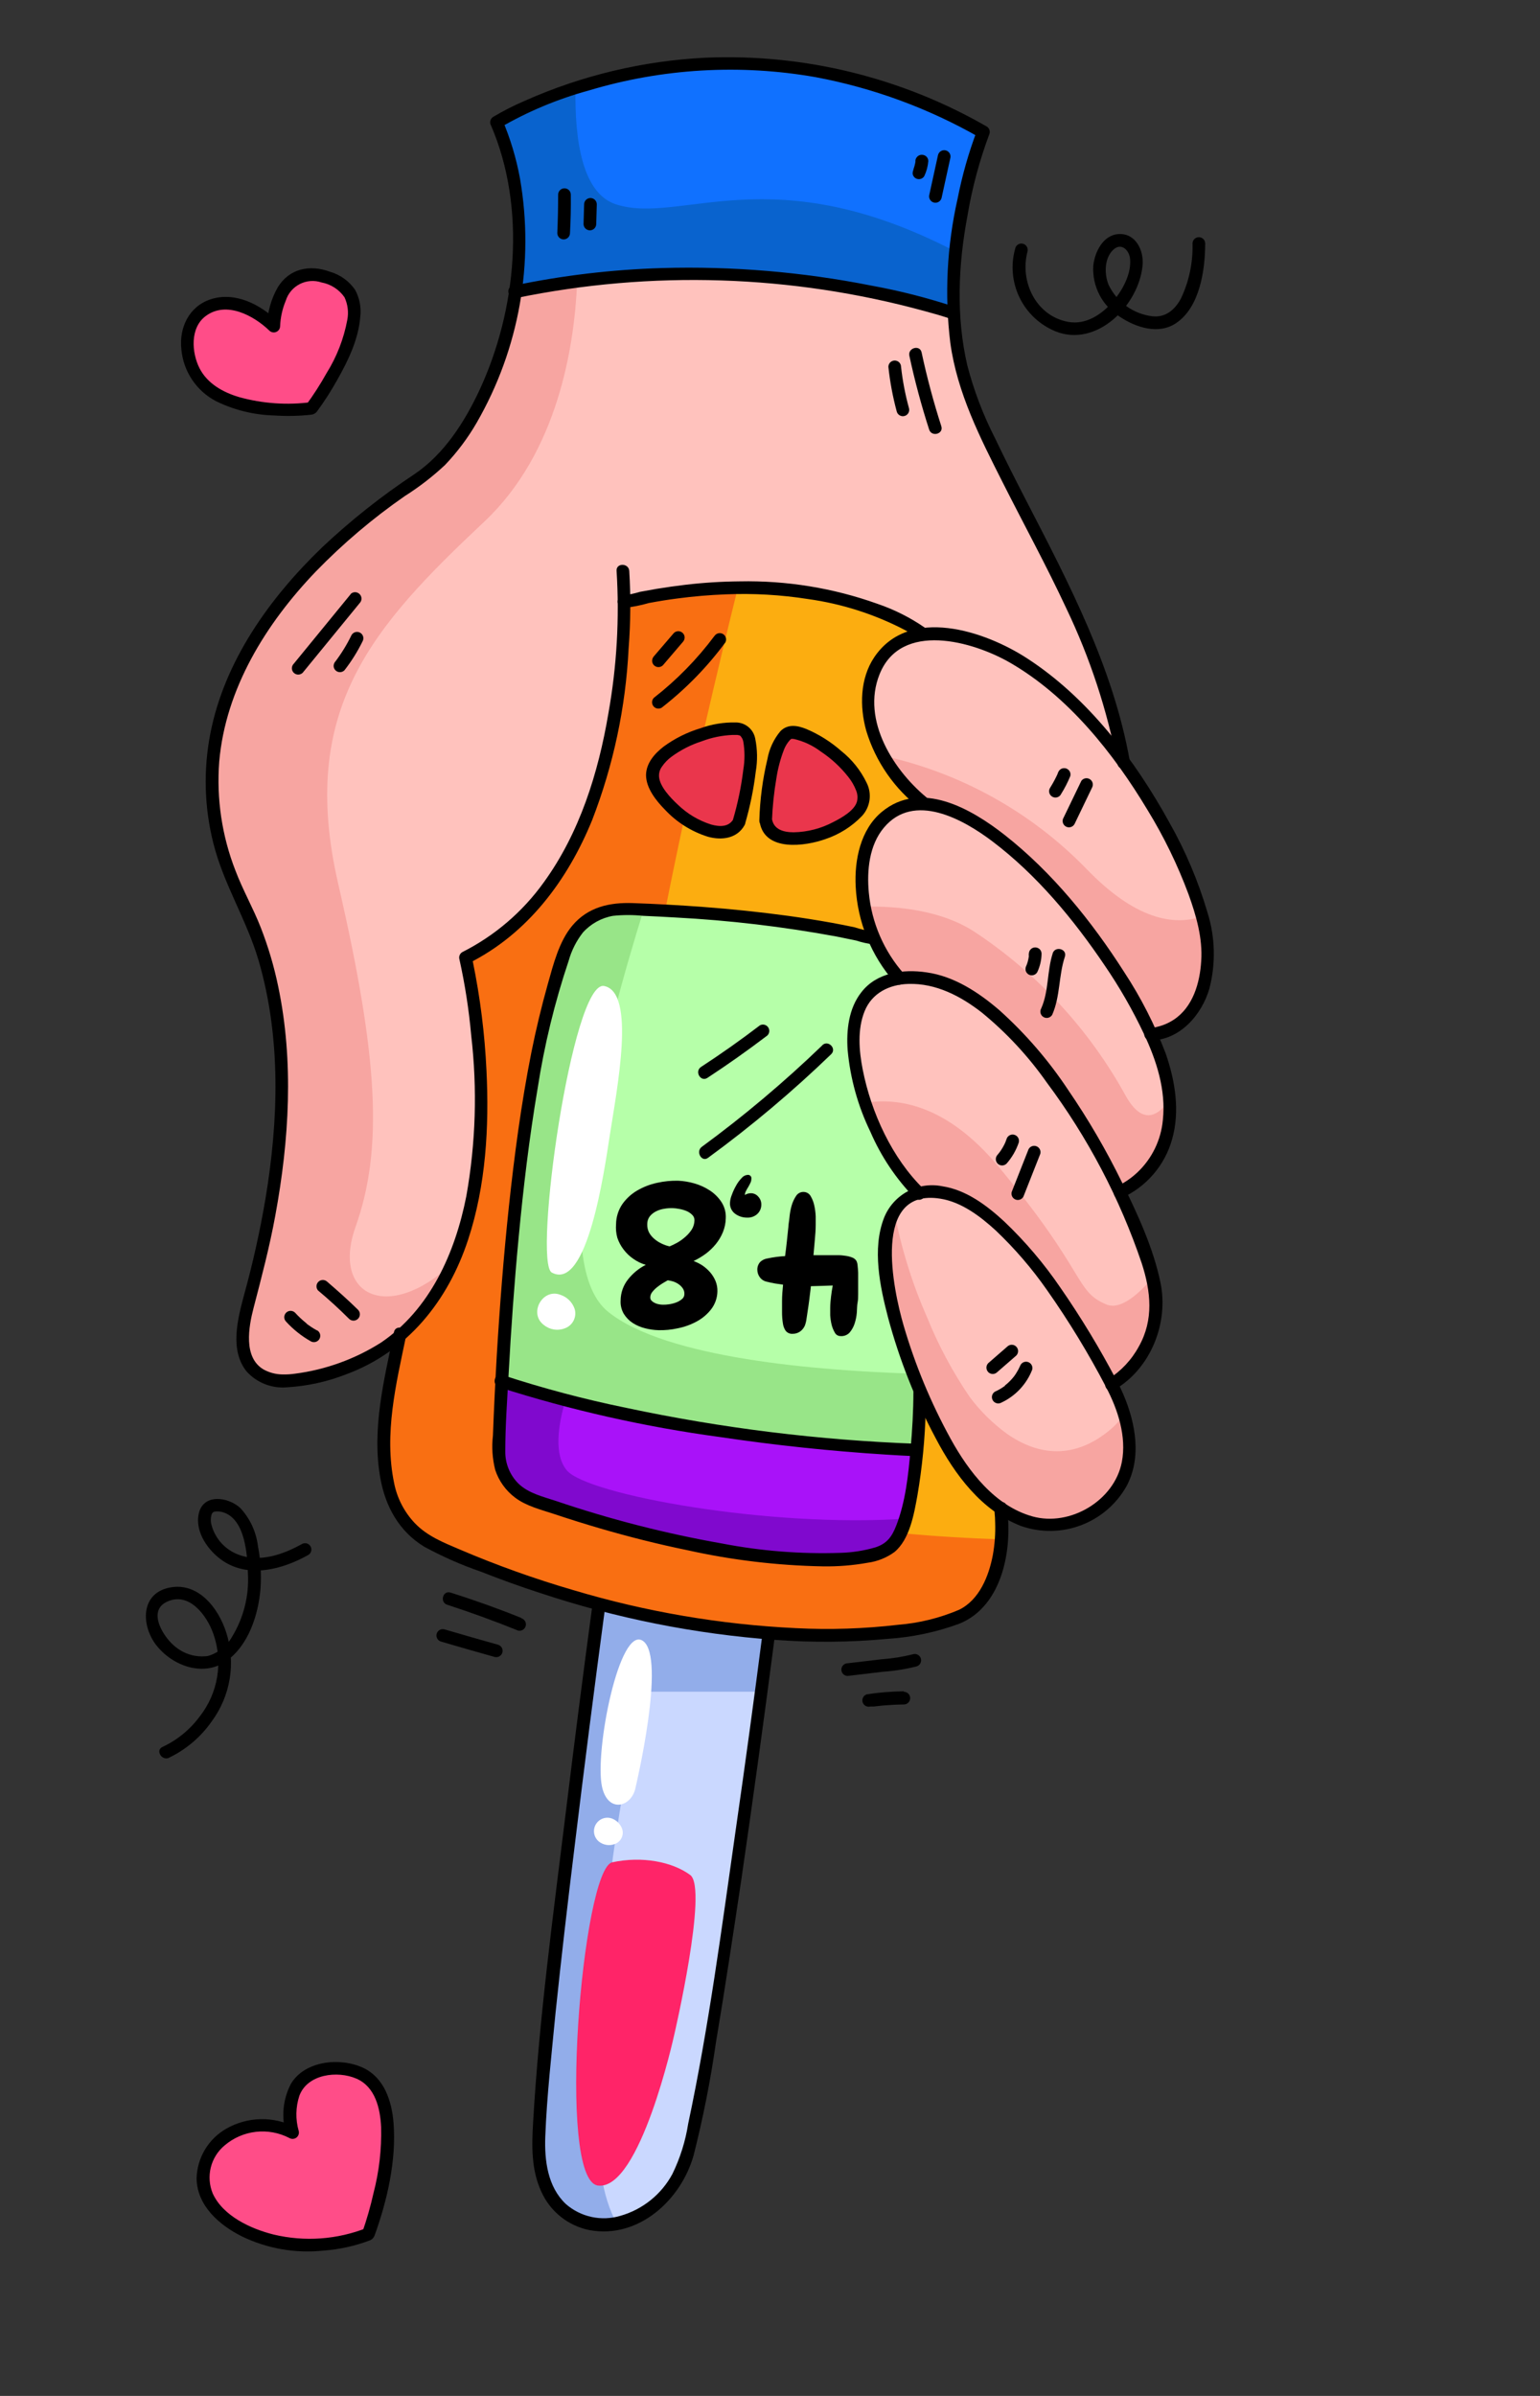 <svg width="243" height="378" viewBox="0 0 243 378" fill="none" xmlns="http://www.w3.org/2000/svg">
<rect x="0" y="0" width="243" height="378" fill="#333333" stroke="none"/>
<g clip-path="url(#clip0_3192_13181)">
<g clip-path="url(#clip1_3192_13181)">
<path d="M58.16 352.44C58.16 352.44 46.16 357.44 36.16 350.44C26.16 343.44 36.16 331.44 46.16 336.44C46.16 336.44 43.16 325.6 54.16 326.44C67.16 327.44 58.16 352.44 58.16 352.44Z" fill="#FF4D88"/>
<path d="M57.9 351.48C53.219 353.339 48.078 353.709 43.179 352.54C39.58 351.64 35.179 349.62 33.559 346.04C33.029 344.744 32.925 343.312 33.263 341.952C33.601 340.593 34.363 339.377 35.44 338.48C36.833 337.289 38.55 336.542 40.371 336.333C42.192 336.125 44.033 336.465 45.66 337.31C45.831 337.411 46.029 337.458 46.228 337.446C46.427 337.433 46.618 337.362 46.776 337.241C46.933 337.119 47.051 336.953 47.115 336.764C47.178 336.575 47.183 336.372 47.13 336.18C46.611 334.364 46.649 332.434 47.239 330.64C48.51 327.22 53.239 326.64 56.239 327.94C59.239 329.24 59.999 332.69 60.139 335.59C60.226 339.096 59.822 342.596 58.94 345.99C58.469 348.086 57.878 350.152 57.169 352.18C56.73 353.39 58.66 353.91 59.099 352.71C61.099 347.18 62.559 340.84 62.099 334.95C61.83 331.5 60.63 327.76 57.249 326.21C53.639 324.55 48.099 325.11 45.91 328.75C44.62 331.215 44.354 334.09 45.169 336.75L46.639 335.62C44.947 334.739 43.06 334.297 41.153 334.334C39.245 334.37 37.377 334.885 35.719 335.83C34.32 336.626 33.151 337.771 32.328 339.154C31.504 340.537 31.053 342.111 31.02 343.72C31.11 348.02 34.609 351.05 38.19 352.84C42.187 354.77 46.645 355.543 51.059 355.07C53.583 354.887 56.066 354.335 58.429 353.43C59.599 352.92 59.09 350.99 57.9 351.48Z" fill="black"/>
<path d="M49.16 64.44C49.16 64.44 33.16 66.44 30.16 57.44C27.16 48.44 36.16 44.44 43.16 51.44C43.16 51.44 43.53 39.63 53.16 44.44C61.16 48.44 49.16 64.44 49.16 64.44Z" fill="#FF4D88"/>
<path d="M49.16 63.44C45.336 63.949 41.448 63.681 37.73 62.65C35.2 61.9 32.73 60.53 31.49 58.11C30.25 55.69 29.93 51.7 32.49 49.84C35.71 47.46 40.02 49.77 42.49 52.15C42.63 52.291 42.809 52.387 43.003 52.426C43.198 52.465 43.4 52.446 43.584 52.369C43.767 52.293 43.923 52.164 44.033 51.999C44.143 51.833 44.201 51.639 44.2 51.44C44.259 50.065 44.56 48.711 45.09 47.44C45.266 46.877 45.552 46.355 45.932 45.904C46.312 45.453 46.779 45.082 47.304 44.814C47.83 44.546 48.403 44.385 48.992 44.341C49.58 44.298 50.171 44.372 50.73 44.56C52.201 44.831 53.506 45.672 54.36 46.9C54.879 48.014 55.033 49.263 54.8 50.47C54.246 53.45 53.136 56.3 51.53 58.87C50.551 60.627 49.462 62.32 48.27 63.94C47.5 64.94 49.27 65.94 50 64.94C51.192 63.322 52.278 61.629 53.25 59.87C54.95 56.87 56.55 53.54 56.84 50.06C57.034 48.564 56.75 47.045 56.03 45.72C55.069 44.332 53.655 43.321 52.03 42.86C48.88 41.7 45.63 42.37 43.83 45.33C42.769 47.188 42.188 49.281 42.14 51.42L43.85 50.72C41.13 48.06 37.1 45.95 33.23 47.22C29.83 48.34 28.23 51.71 28.62 55.14C28.777 56.843 29.356 58.479 30.306 59.901C31.256 61.322 32.547 62.484 34.06 63.28C36.947 64.696 40.106 65.47 43.32 65.55C45.26 65.682 47.208 65.638 49.14 65.42C50.42 65.29 50.44 63.29 49.16 63.44Z" fill="black"/>
<path d="M26.67 277.31C29.379 276.009 31.705 274.028 33.42 271.56C34.882 269.574 35.851 267.269 36.247 264.835C36.643 262.401 36.456 259.907 35.7 257.56C34.42 253.56 31.08 249.33 26.37 250.56C22.2 251.68 22.37 256.35 24.46 259.29C26.92 262.69 31.92 264.68 35.66 262.1C39.22 259.63 40.78 254.73 41.11 250.59C41.264 248.358 41.126 246.116 40.7 243.92C40.426 241.678 39.454 239.579 37.92 237.92C35.99 236.13 32.05 235.6 31.36 238.82C30.73 241.72 32.89 244.72 35.18 246.26C39.36 249.04 44.63 247.57 48.67 245.31C48.888 245.172 49.044 244.955 49.105 244.704C49.166 244.453 49.129 244.189 48.999 243.966C48.87 243.742 48.66 243.578 48.412 243.506C48.165 243.434 47.899 243.46 47.67 243.58C44.67 245.26 40.93 246.58 37.54 245.24C36.55 244.857 35.661 244.249 34.945 243.465C34.228 242.681 33.703 241.741 33.41 240.72C33.215 240.119 33.215 239.471 33.41 238.87C33.483 238.705 33.615 238.573 33.78 238.5C34.257 238.414 34.748 238.445 35.21 238.59C38.71 239.69 39.03 245.29 39.12 248.26C39.316 251.772 38.437 255.26 36.6 258.26C35.776 259.716 34.416 260.792 32.81 261.26C31.912 261.387 30.997 261.327 30.123 261.084C29.249 260.842 28.435 260.422 27.73 259.85C25.95 258.52 23.18 254.31 26.23 252.76C29.8 250.96 32.68 254.9 33.68 257.81C34.44 259.985 34.639 262.316 34.26 264.588C33.88 266.86 32.935 269 31.51 270.81C29.989 272.869 27.979 274.515 25.66 275.6C24.48 276.11 25.5 277.83 26.66 277.33L26.67 277.31Z" fill="black"/>
<path d="M160.2 39.18C159.461 41.764 159.701 44.529 160.875 46.946C162.048 49.364 164.073 51.263 166.56 52.28C173.1 54.89 179.73 48.11 180.29 41.85C180.5 39.52 179.22 36.77 176.51 36.93C174.04 37.07 172.73 39.8 172.51 41.93C172.415 43.53 172.757 45.126 173.501 46.546C174.244 47.966 175.361 49.157 176.73 49.99C179.24 51.67 182.81 52.84 185.56 50.99C189.32 48.49 190.16 42.6 190.17 38.42C190.17 38.155 190.065 37.9 189.877 37.713C189.69 37.525 189.436 37.42 189.17 37.42C188.905 37.42 188.651 37.525 188.463 37.713C188.276 37.9 188.17 38.155 188.17 38.42C188.254 41.41 187.63 44.377 186.35 47.08C185.41 48.85 183.93 50.13 181.83 49.9C180.349 49.719 178.937 49.165 177.727 48.291C176.517 47.416 175.548 46.25 174.91 44.9C174.24 43.21 174.24 40.72 175.68 39.39C176.92 38.23 178.19 39.45 178.32 40.85C178.54 43.24 177.09 45.85 175.59 47.59C173.88 49.59 171.36 51.28 168.59 50.79C163.46 49.87 160.88 44.42 162.13 39.69C162.201 39.434 162.166 39.161 162.035 38.93C161.904 38.699 161.686 38.53 161.43 38.46C161.174 38.39 160.901 38.424 160.67 38.555C160.44 38.687 160.271 38.904 160.2 39.16V39.18Z" fill="black"/>
<path d="M121.33 257.62C121.33 257.62 112.57 325.29 108.48 339.83C104.39 354.37 84.5 355.72 85.02 337.72C85.54 319.72 94.53 253.04 94.53 253.04C103.308 255.367 112.277 256.9 121.33 257.62Z" fill="#CAD8FF"/>
<path d="M85.019 337.72C84.729 347.95 91.019 351.91 97.319 350.72C88.119 335.47 99.969 266.89 102.129 266.89H120.129C120.899 261.18 121.359 257.57 121.359 257.57C112.308 256.86 103.338 255.337 94.559 253.02C94.559 253.02 85.529 319.81 85.019 337.72Z" fill="#92ADEA"/>
<path d="M177.221 120.24C185.391 131.34 190.77 144.16 190.57 150.82C190.22 163.1 181.57 163.14 181.57 163.14C174.71 147.92 156.88 127.14 145.94 126.86C134.1 117.64 134.16 101.86 145.53 100.14C147.817 99.841 150.141 99.99 152.37 100.58C161.5 102.79 170.351 110.9 177.221 120.24Z" fill="#FFC2BD"/>
<path d="M181.53 163.14C181.53 163.14 190.22 163.14 190.53 150.82C190.52 148.714 190.214 146.62 189.62 144.6C185.2 146.09 179.15 145.08 171.45 137.1C162.731 128.115 151.554 121.903 139.32 119.24C140.952 122.204 143.178 124.798 145.86 126.86C156.84 127.17 174.67 147.92 181.53 163.14Z" fill="#F7A5A1"/>
<path d="M137.8 147.93C133.8 138.35 136.02 126.57 145.9 126.86C156.84 127.17 174.67 147.92 181.53 163.14C182.317 164.862 182.986 166.636 183.53 168.45C187.9 183.56 176.67 188.06 176.67 188.06C169.67 173.41 157.19 155.22 145.11 154.24C144.017 154.138 142.916 154.165 141.83 154.32C140.133 152.435 138.77 150.274 137.8 147.93Z" fill="#FFC2BD"/>
<path d="M176.67 188.06C176.67 188.06 185.28 184.61 184.49 173.6C182.55 176.32 180.16 177.35 177.66 172.94C171.903 162.444 163.663 153.517 153.66 146.94C148.44 143.59 141.66 142.94 136.33 143.03C136.645 144.711 137.138 146.353 137.8 147.93C138.761 150.272 140.114 152.433 141.8 154.32C142.887 154.165 143.987 154.138 145.08 154.24C157.19 155.22 169.64 173.41 176.67 188.06Z" fill="#F7A5A1"/>
<path d="M145.079 188.26C136.499 180.08 128.379 156.31 141.829 154.32C142.916 154.165 144.017 154.138 145.109 154.24C157.189 155.24 169.639 173.41 176.669 188.06C180.059 195.13 182.199 201.37 182.419 204.46C182.601 207.198 182.042 209.934 180.801 212.381C179.561 214.829 177.685 216.897 175.369 218.37C175.089 217.83 174.899 217.53 174.899 217.53C174.899 217.53 158.409 184.87 145.079 188.26Z" fill="#FFC2BD"/>
<path d="M174.891 217.53C174.891 217.53 175.081 217.83 175.361 218.37C177.676 216.897 179.552 214.829 180.792 212.381C182.033 209.934 182.592 207.198 182.411 204.46C182.323 203.48 182.149 202.509 181.891 201.56C179.421 204.46 176.691 206.69 174.571 205.8C169.491 203.66 171.651 200.94 157.501 183.99C149.371 174.25 141.661 173.15 136.561 173.99C138.561 179.65 141.761 185.13 145.071 188.29C158.411 184.87 174.891 217.53 174.891 217.53Z" fill="#F7A5A1"/>
<path d="M175.36 218.37C176.91 221.28 181.36 231.09 174.36 237.09C168.6 242.04 162.85 241.35 157.93 237.93C155.678 236.299 153.685 234.337 152.02 232.11C149.305 228.138 147.028 223.883 145.23 219.42C139.94 207 135.91 190.61 145.11 188.26C158.44 184.87 174.92 217.53 174.92 217.53C174.92 217.53 175.08 217.83 175.36 218.37Z" fill="#FFC2BD"/>
<path d="M175.369 225.4C169.609 230.35 163.859 229.66 158.939 226.24C156.687 224.609 154.694 222.647 153.029 220.42C150.313 216.445 148.037 212.186 146.239 207.72C143.901 202.404 142.18 196.838 141.109 191.13C137.519 196.9 140.949 209.43 145.199 219.41C146.997 223.873 149.274 228.128 151.989 232.1C153.654 234.327 155.647 236.289 157.899 237.92C162.819 241.34 168.569 242.03 174.329 237.08C178.999 233.08 178.589 227.41 177.329 223.19C176.777 224.01 176.118 224.754 175.369 225.4Z" fill="#F7A5A1"/>
<path d="M145.2 219.42H145.13C145.13 219.42 145.13 223.71 144.67 228.75C144.67 228.75 108.15 227.55 79.16 217.91C80.16 198.15 82.85 165.73 89.57 149.06C90.283 147.32 91.511 145.839 93.089 144.817C94.668 143.795 96.521 143.279 98.4 143.34C107.14 143.6 123.97 144.53 137.81 147.9C138.771 150.242 140.124 152.403 141.81 154.29C128.36 156.29 136.48 180.05 145.06 188.23C135.88 190.61 139.91 207 145.2 219.42Z" fill="#B6FFA9"/>
<path d="M144.67 228.78C145.11 223.78 145.13 219.45 145.13 219.45H145.2C144.82 218.563 144.45 217.653 144.09 216.72C129.15 216.25 105.09 214.32 95.97 206.97C85.9 198.89 95.68 162.32 101.57 143.52L98.39 143.4C96.511 143.339 94.658 143.855 93.079 144.877C91.501 145.899 90.273 147.38 89.56 149.12C82.84 165.79 80.18 198.21 79.15 217.97C108.15 227.61 144.66 228.81 144.66 228.81L144.67 228.78Z" fill="#98E588"/>
<path d="M79.15 217.94C108.15 227.58 144.66 228.78 144.66 228.78C144.13 234.69 143.01 241.64 140.66 243.9C136.51 247.84 113.28 246.9 84.05 236.58C82.454 236.013 81.079 234.955 80.123 233.557C79.167 232.158 78.679 230.493 78.73 228.8C78.78 225.99 78.93 222.27 79.15 217.94Z" fill="#A912F9"/>
<path d="M89.461 232C87.391 229.57 88.031 224.95 89.221 220.9C85.811 220.01 82.431 219.03 79.151 217.9C78.931 222.23 78.781 225.95 78.691 228.76C78.641 230.455 79.132 232.123 80.092 233.521C81.052 234.92 82.431 235.977 84.031 236.54C113.261 246.89 136.491 247.8 140.641 243.86C141.705 242.638 142.457 241.176 142.831 239.6C121.371 241.05 92.731 235.83 89.461 232Z" fill="#8009CE"/>
<path d="M79.15 217.94C78.93 222.27 78.781 225.99 78.691 228.8C78.641 230.495 79.132 232.163 80.091 233.561C81.051 234.96 82.431 236.017 84.031 236.58C113.261 246.93 136.491 247.84 140.641 243.9C143.021 241.64 144.141 234.69 144.641 228.78C145.081 223.78 145.101 219.45 145.101 219.45H145.171C146.969 223.913 149.245 228.168 151.961 232.14C153.626 234.367 155.618 236.329 157.871 237.96C157.871 237.96 159.391 248.25 153.561 253.75C150.561 256.58 138.321 258.92 121.301 257.65C112.249 256.94 103.279 255.417 94.501 253.1C85.721 250.795 77.15 247.754 68.88 244.01C66.954 243.135 65.26 241.817 63.938 240.165C62.616 238.513 61.702 236.572 61.27 234.5C60.27 229.37 59.861 225.59 63.071 210.8C83.371 193.4 73.421 151.1 73.421 151.1C96.21 139.86 98.421 107.28 98.421 94.91C129.611 87.91 145.421 99.91 145.421 99.91V100.14C134.051 101.88 133.991 117.64 145.831 126.86C135.951 126.57 133.721 138.35 137.731 147.93C123.891 144.56 107.061 143.63 98.32 143.37C96.441 143.309 94.588 143.825 93.01 144.847C91.431 145.869 90.203 147.35 89.49 149.09C82.841 165.72 80.18 198.18 79.15 217.94Z" fill="#FCAD10"/>
<path d="M158.01 242.86C153.1 242.7 147.62 242.4 142.01 241.86C141.679 242.623 141.215 243.32 140.64 243.92C136.49 247.86 113.26 246.92 84.03 236.6C82.434 236.029 81.061 234.966 80.108 233.564C79.156 232.162 78.673 230.494 78.73 228.8C78.82 225.99 78.97 222.27 79.19 217.94C80.19 198.18 82.88 165.76 89.6 149.09C90.313 147.35 91.54 145.869 93.119 144.847C94.697 143.825 96.55 143.309 98.43 143.37C100.28 143.43 102.5 143.52 104.96 143.65C108.96 123.49 113.52 104.47 116.45 92.65C110.389 92.745 104.356 93.479 98.45 94.84C98.45 107.21 96.26 139.84 73.45 151.03C73.45 151.03 83.45 193.33 63.1 210.73C59.89 225.52 60.25 229.3 61.3 234.43C61.731 236.502 62.645 238.443 63.968 240.095C65.29 241.747 66.983 243.065 68.91 243.94C77.179 247.684 85.75 250.725 94.53 253.03C103.309 255.347 112.278 256.87 121.33 257.58C138.33 258.85 150.59 256.51 153.59 253.68C156.78 250.72 157.73 246.27 158.01 242.86Z" fill="#F96F12"/>
<path d="M145.459 99.91C145.459 99.91 129.619 87.85 98.459 94.91C98.459 107.28 96.269 139.91 73.459 151.1C73.459 151.1 83.459 193.4 63.109 210.8C58.568 214.584 53.028 216.973 47.159 217.68C47.159 217.68 34.999 220.57 39.159 205.57C43.319 190.57 48.929 163.48 38.159 142.22C24.329 114.85 42.979 90.82 65.919 75.66C73.349 70.72 79.339 58.96 81.239 46.05C118.439 38.12 150.499 49.4 150.499 49.4C150.691 54.621 151.826 59.763 153.849 64.58C162.249 83.85 173.559 99.11 177.269 120.2H177.209C170.339 110.86 161.489 102.75 152.319 100.54C150.089 99.95 147.766 99.801 145.479 100.1L145.459 99.91Z" fill="#FFC2BD"/>
<path d="M81.24 46.05C79.34 58.96 73.35 70.72 65.919 75.66C42.98 90.82 24.329 114.85 38.19 142.19C48.969 163.45 43.41 190.54 39.19 205.54C34.969 220.54 47.19 217.65 47.19 217.65C53.059 216.943 58.598 214.554 63.139 210.77C66.718 207.627 69.542 203.716 71.4 199.33C61.069 208.9 52.309 204.24 56.09 193.6C60.48 181.26 59.7 166.94 53.37 139.46C47.039 111.98 58.7 98.94 76.45 82.27C88.029 71.35 90.65 54.63 91.079 44.37C87.85 44.79 84.57 45.34 81.24 46.05Z" fill="#F7A5A1"/>
<path d="M150.51 49.4C150.51 49.4 118.44 38.12 81.24 46.05C82.57 37.05 81.91 27.46 78.35 19.29C78.35 19.29 113.76 -2.6 155.12 20.8C155.12 20.8 149.73 34.46 150.51 49.4Z" fill="#1071FF"/>
<path d="M150.5 49.4C150.349 46.161 150.443 42.915 150.78 39.69C121.66 24.53 107.43 35.55 97.2 32.24C91.94 30.54 90.66 22.3 90.81 13.89C86.471 15.235 82.29 17.046 78.34 19.29C81.9 27.46 82.56 37.03 81.23 46.05C118.44 38.12 150.5 49.4 150.5 49.4Z" fill="#0963CE"/>
<path d="M97.291 90.04C97.762 97.565 97.329 105.119 96.001 112.54C94.411 121.95 91.461 131.41 85.801 139.21C82.468 143.86 78.059 147.635 72.951 150.21C72.76 150.321 72.612 150.492 72.528 150.697C72.445 150.901 72.432 151.127 72.491 151.34C73.37 155.296 73.991 159.304 74.351 163.34C75.334 171.792 75.074 180.343 73.581 188.72C71.821 197.65 67.861 206.58 60.101 211.83C56.003 214.423 51.389 216.092 46.581 216.72C45.889 216.82 45.19 216.861 44.491 216.84C43.475 216.818 42.48 216.55 41.591 216.06C38.351 214.16 39.241 209.31 40.011 206.35C41.271 201.51 42.541 196.7 43.441 191.77C45.631 179.89 46.391 167.5 43.891 155.6C43.238 152.445 42.322 149.351 41.151 146.35C39.951 143.28 38.311 140.42 37.151 137.35C35.018 131.888 34.143 126.016 34.591 120.17C35.591 108.63 41.991 98.35 49.831 90.17C54.119 85.756 58.824 81.767 63.881 78.26C66.14 76.833 68.26 75.196 70.211 73.37C72.136 71.353 73.815 69.114 75.211 66.7C81.93 55.053 84.351 41.418 82.051 28.17C81.462 24.947 80.512 21.801 79.221 18.79L78.861 20.16C83.253 17.605 87.959 15.632 92.861 14.29C104.488 10.79 116.774 10.068 128.731 12.18C137.833 13.89 146.585 17.115 154.621 21.72L154.161 20.59C152.843 24.085 151.819 27.684 151.101 31.35C149.415 38.808 149.026 46.5 149.951 54.09C151.041 62.02 154.671 69.09 158.251 76.18C161.581 82.78 165.131 89.27 168.251 95.97C171.987 103.772 174.703 112.024 176.331 120.52C176.551 121.78 178.481 121.25 178.261 119.99C175.631 105.31 168.761 92.21 161.991 79.1C160.281 75.78 158.581 72.44 156.991 69.1C155.139 65.474 153.684 61.658 152.651 57.72C150.841 50.01 151.191 41.84 152.651 34.08C153.391 29.644 154.56 25.29 156.141 21.08C156.199 20.867 156.186 20.641 156.103 20.437C156.02 20.232 155.871 20.061 155.681 19.95C142.237 12.217 126.876 8.455 111.381 9.1C101.53 9.582 91.853 11.885 82.841 15.89C81.119 16.624 79.449 17.472 77.841 18.43C77.727 18.496 77.627 18.584 77.548 18.689C77.468 18.794 77.41 18.913 77.376 19.04C77.343 19.168 77.335 19.3 77.353 19.43C77.371 19.561 77.414 19.686 77.481 19.8C83.071 32.8 81.541 48.92 75.641 61.59C73.301 66.59 70.081 71.64 65.411 74.8C60.222 78.232 55.337 82.103 50.811 86.37C42.511 94.37 35.401 104.31 33.181 115.78C32.072 121.506 32.239 127.406 33.671 133.06C35.291 139.51 38.921 145.13 40.791 151.49C44.371 163.72 43.961 176.72 41.881 189.17C41.02 194.244 39.902 199.27 38.531 204.23C37.531 207.99 36.181 212.97 38.911 216.37C39.711 217.256 40.707 217.944 41.82 218.378C42.933 218.812 44.131 218.98 45.321 218.87C48.512 218.678 51.654 217.986 54.631 216.82C64.321 213.24 70.701 205.21 73.861 195.59C76.671 187.05 77.201 177.8 76.761 168.87C76.489 163.106 75.77 157.372 74.611 151.72C74.551 151.42 74.481 151.13 74.421 150.84L73.961 151.97C83.271 147.32 89.581 138.84 93.441 129.37C96.793 120.709 98.734 111.566 99.191 102.29C99.509 98.224 99.542 94.141 99.291 90.07C99.201 88.8 97.201 88.79 97.291 90.07V90.04Z" fill="black"/>
<path d="M150.73 48.44C146.404 47.006 141.983 45.876 137.5 45.06C126.638 42.904 115.569 41.974 104.5 42.29C96.575 42.521 88.688 43.458 80.93 45.09C79.67 45.35 80.2 47.28 81.46 47.02C102.802 42.623 124.882 43.328 145.9 49.08C147.33 49.47 148.78 49.87 150.19 50.37C151.4 50.79 151.93 48.86 150.72 48.44H150.73Z" fill="black"/>
<path d="M176.229 217.87C173.564 212.777 170.585 207.854 167.309 203.13C164.738 199.358 161.775 195.868 158.469 192.72C155.739 190.2 152.469 187.72 148.669 187.15C146.796 186.775 144.85 187.07 143.172 187.984C141.494 188.898 140.191 190.373 139.489 192.15C137.589 197.03 138.859 203 140.129 207.87C141.907 214.489 144.433 220.884 147.659 226.93C150.659 232.64 154.879 238.36 161.129 240.76C164.189 241.824 167.525 241.782 170.558 240.642C173.59 239.502 176.128 237.336 177.729 234.52C180.189 230 179.189 224.52 177.269 220.02C176.949 219.29 176.619 218.57 176.269 217.87C175.659 216.73 173.939 217.74 174.539 218.87C176.389 222.37 177.789 226.66 177.019 230.65C175.849 236.75 168.839 240.9 162.909 239.24C156.979 237.58 152.829 232.13 149.999 226.99C146.881 221.319 144.392 215.323 142.579 209.11C140.949 203.49 137.459 187.37 148.369 189.11C151.719 189.64 154.669 191.89 157.099 194.11C160.131 196.985 162.862 200.161 165.249 203.59C168.678 208.47 171.781 213.571 174.539 218.86C175.099 220.01 176.829 219 176.229 217.87Z" fill="black"/>
<path d="M175.881 219.24C181.581 215.92 184.421 208.73 183.121 202.4C181.991 196.9 179.511 191.57 177.051 186.56C174.574 181.489 171.73 176.606 168.541 171.95C165.483 167.329 161.85 163.116 157.731 159.41C154.451 156.58 150.571 154.02 146.211 153.41C142.521 152.86 138.331 153.41 135.911 156.55C133.911 159.09 133.531 162.55 133.751 165.66C134.161 170.141 135.377 174.511 137.341 178.56C139.017 182.441 141.39 185.983 144.341 189.01C145.271 189.9 146.691 188.49 145.761 187.6C140.761 182.75 137.461 175.52 136.131 168.75C135.541 165.75 135.271 162.4 136.431 159.53C137.591 156.66 140.331 155.31 143.361 155.23C147.691 155.11 151.611 157.16 154.951 159.77C158.838 162.955 162.273 166.656 165.161 170.77C171.633 179.438 176.695 189.073 180.161 199.32C181.591 203.74 182.081 208.21 179.701 212.43C178.557 214.543 176.886 216.324 174.851 217.6C174.633 217.738 174.477 217.955 174.416 218.206C174.354 218.457 174.392 218.721 174.521 218.944C174.65 219.168 174.861 219.332 175.109 219.404C175.356 219.476 175.622 219.45 175.851 219.33L175.881 219.24Z" fill="black"/>
<path d="M176.94 189.03C178.87 188.167 180.587 186.89 181.97 185.29C183.352 183.69 184.366 181.805 184.94 179.77C186.22 175.31 185.43 170.51 183.94 166.22C182.232 161.702 180.032 157.386 177.38 153.35C172.27 145.35 166.03 137.62 158.53 131.73C153.31 127.63 145.29 122.97 139.13 128.1C135.77 130.89 134.81 135.69 135.02 139.85C135.298 145.464 137.477 150.817 141.2 155.03C142.06 156.03 143.47 154.57 142.62 153.62C139.464 150.041 137.527 145.552 137.09 140.8C136.77 137.34 137.15 133.34 139.47 130.58C144.22 124.9 152.01 129.27 156.58 132.73C163.58 138.02 169.4 145.04 174.28 152.27C176.634 155.706 178.71 159.324 180.49 163.09C182.49 167.31 184 171.99 183.49 176.7C183.202 179.845 181.781 182.777 179.49 184.95C178.808 185.595 178.057 186.161 177.25 186.64C177.01 186.78 176.76 186.91 176.51 187.04C176.26 187.17 175.96 187.28 176.41 187.1C175.23 187.58 175.74 189.51 176.94 189.03Z" fill="black"/>
<path d="M181.531 164.14C186.161 164.14 189.661 160.08 190.841 155.93C191.859 151.979 191.749 147.821 190.521 143.93C189.067 138.997 187.054 134.246 184.521 129.77C179.061 119.85 171.681 110.11 162.091 103.88C155.441 99.55 143.461 95.51 137.951 103.69C135.691 107.05 135.631 111.48 136.681 115.27C138.163 120.169 141.151 124.477 145.221 127.58C146.221 128.37 147.651 126.96 146.641 126.17C141.101 121.79 135.851 113.67 138.791 106.37C142.171 97.95 153.511 101.16 159.411 104.57C168.601 109.9 175.671 118.81 181.071 127.79C183.653 132.004 185.82 136.458 187.541 141.09C188.751 144.45 189.791 148.02 189.541 151.63C189.331 155.07 188.241 158.89 185.201 160.88C184.392 161.412 183.495 161.795 182.551 162.01C182.228 162.113 181.89 162.16 181.551 162.15C181.286 162.15 181.031 162.255 180.844 162.443C180.656 162.63 180.551 162.885 180.551 163.15C180.551 163.415 180.656 163.67 180.844 163.857C181.031 164.045 181.286 164.15 181.551 164.15L181.531 164.14Z" fill="black"/>
<path d="M145.969 99.05C143.642 97.438 141.101 96.159 138.419 95.25C131.464 92.766 124.114 91.57 116.729 91.72C113.862 91.745 110.997 91.925 108.149 92.26C106.639 92.44 105.149 92.65 103.619 92.9C102.733 93.053 101.843 93.213 100.949 93.38C100.133 93.63 99.296 93.811 98.449 93.92C98.184 93.92 97.93 94.025 97.742 94.213C97.555 94.4 97.449 94.655 97.449 94.92C97.449 95.185 97.555 95.44 97.742 95.627C97.93 95.815 98.184 95.92 98.449 95.92C99.779 95.772 101.094 95.511 102.379 95.14C103.879 94.86 105.379 94.61 106.889 94.42C109.419 94.08 111.959 93.87 114.499 93.77C118.846 93.588 123.201 93.836 127.499 94.51C132.816 95.25 137.967 96.894 142.729 99.37C143.522 99.784 144.285 100.255 145.009 100.78C146.009 101.55 147.009 99.78 146.009 99.05H145.969Z" fill="black"/>
<path d="M156.939 238.2C156.869 237.77 156.939 238.47 156.939 238.62C156.993 239.16 157.023 239.7 157.029 240.24C157.087 241.952 156.963 243.664 156.659 245.35C156.029 248.66 154.539 252.4 151.339 253.97C148.276 255.278 145.02 256.078 141.699 256.34C136.357 256.966 130.972 257.144 125.599 256.87C113.689 256.302 101.893 254.287 90.469 250.87C84.373 249.094 78.389 246.954 72.549 244.46C69.99 243.37 67.43 242.36 65.469 240.32C63.799 238.563 62.661 236.368 62.19 233.99C60.569 226.18 62.499 218.36 64.09 210.7C64.35 209.44 62.419 208.91 62.16 210.17C60.599 217.69 58.639 225.5 60.01 233.17C60.8 237.65 62.95 241.58 66.919 244.01C69.775 245.565 72.755 246.88 75.829 247.94C78.9 249.15 82.01 250.28 85.159 251.3C97.186 255.307 109.666 257.8 122.309 258.72C128.21 259.162 134.138 259.108 140.029 258.56C143.915 258.311 147.745 257.503 151.399 256.16C158.239 253.36 159.819 244.29 158.869 237.7C158.679 236.43 156.749 236.97 156.939 238.23V238.2Z" fill="black"/>
<path d="M144.129 219.45C144.129 222.56 143.949 225.68 143.669 228.78C143.319 232.78 142.879 236.91 141.439 240.64C140.729 242.49 139.919 243.54 138.139 244.12C136.335 244.649 134.469 244.942 132.589 244.99C126.327 245.197 120.061 244.701 113.909 243.51C105.042 241.947 96.307 239.711 87.779 236.82C85.709 236.13 83.389 235.61 81.779 234.04C81.118 233.375 80.597 232.585 80.245 231.716C79.893 230.848 79.717 229.917 79.729 228.98C79.729 224.98 80.029 220.91 80.249 216.89C80.639 209.69 81.149 202.5 81.829 195.33C82.569 187.44 83.509 179.56 84.829 171.74C85.884 164.893 87.524 158.148 89.729 151.58C90.18 149.961 90.945 148.445 91.979 147.12C93.225 145.739 94.897 144.813 96.729 144.49C98.308 144.325 99.9 144.325 101.479 144.49C103.179 144.56 104.879 144.65 106.579 144.75C115.102 145.198 123.587 146.2 131.979 147.75C132.979 147.95 134.069 148.17 135.109 148.39C135.993 148.682 136.905 148.883 137.829 148.99C138.094 148.99 138.349 148.885 138.536 148.697C138.724 148.51 138.829 148.255 138.829 147.99C138.829 147.725 138.724 147.47 138.536 147.283C138.349 147.095 138.094 146.99 137.829 146.99C136.81 146.846 135.807 146.612 134.829 146.29C133.649 146.04 132.459 145.81 131.269 145.59C128.936 145.17 126.603 144.8 124.269 144.48C119.823 143.88 115.356 143.413 110.869 143.08C107.229 142.81 103.569 142.61 99.869 142.48C96.169 142.35 92.779 143.1 90.309 146.03C88.209 148.53 87.309 152.17 86.439 155.25C85.439 158.81 84.569 162.43 83.839 166.07C82.239 174.13 81.159 182.29 80.289 190.45C79.459 198.28 78.849 206.12 78.379 213.98C78.139 218.153 77.939 222.327 77.779 226.5C77.573 228.307 77.695 230.136 78.139 231.9C78.713 233.641 79.805 235.166 81.269 236.27C83.059 237.63 85.389 238.18 87.489 238.88C89.883 239.68 92.289 240.433 94.709 241.14C99.239 242.46 103.829 243.62 108.459 244.57C115.479 246.132 122.639 246.987 129.829 247.12C132.206 247.161 134.58 246.97 136.919 246.55C138.445 246.346 139.895 245.765 141.139 244.86C143.549 242.86 144.229 238.86 144.759 235.94C145.521 231.481 145.959 226.972 146.069 222.45C146.069 221.45 146.139 220.45 146.139 219.51C146.139 219.245 146.034 218.99 145.846 218.803C145.659 218.615 145.404 218.51 145.139 218.51C144.874 218.51 144.62 218.615 144.432 218.803C144.245 218.99 144.139 219.245 144.139 219.51L144.129 219.45Z" fill="black"/>
<path d="M144.66 227.78C129.238 227.219 113.894 225.322 98.8 222.11C92.196 220.76 85.675 219.03 79.27 216.93C78.04 216.52 77.52 218.45 78.74 218.86C90.115 222.492 101.786 225.122 113.62 226.72C122.3 228.01 131.05 228.94 139.82 229.49C141.43 229.59 143.05 229.69 144.66 229.74C145.95 229.79 145.95 227.79 144.66 227.74V227.78Z" fill="black"/>
<path d="M120.331 257.62C118.997 267.98 117.587 278.313 116.101 288.62C113.891 304.12 111.851 319.73 108.591 335.05C108.16 337.81 107.318 340.49 106.091 343C105.234 344.586 104.07 345.986 102.665 347.116C101.26 348.246 99.644 349.083 97.911 349.58C96.433 350.027 94.865 350.091 93.355 349.765C91.846 349.44 90.444 348.736 89.281 347.72C86.401 344.99 85.901 340.84 86.041 337.08C86.291 330.55 87.041 324.08 87.661 317.55C88.571 308.81 89.591 300.09 90.661 291.37C92.181 278.83 93.781 266.293 95.461 253.76C95.461 253.64 95.531 253.06 95.461 253.52V253.35C95.631 252.09 93.701 251.55 93.531 252.82C92.051 263.793 90.637 274.793 89.291 285.82C87.291 302.09 85.071 318.44 84.121 334.82C83.901 338.53 83.811 342.3 85.411 345.76C86.099 347.309 87.15 348.67 88.475 349.728C89.799 350.786 91.358 351.51 93.021 351.84C100.741 353.26 107.451 347.11 109.441 340.06C110.929 334.203 112.104 328.272 112.961 322.29C114.391 313.76 115.681 305.2 116.961 296.64C118.814 283.9 120.571 271.14 122.231 258.36L122.321 257.69C122.491 256.42 120.481 256.43 120.321 257.69L120.331 257.62Z" fill="black"/>
<path d="M129.731 164.94C123.762 170.692 117.415 176.038 110.731 180.94C109.731 181.69 110.731 183.43 111.731 182.66C118.569 177.662 125.057 172.203 131.151 166.32C132.081 165.42 130.661 164.01 129.741 164.91L129.731 164.94Z" fill="black"/>
<path d="M119.89 161.78C116.89 164.07 113.79 166.26 110.63 168.32C109.55 169.03 110.55 170.76 111.63 170.05C114.79 167.977 117.877 165.797 120.89 163.51C121.004 163.444 121.104 163.356 121.184 163.251C121.263 163.146 121.321 163.027 121.355 162.9C121.388 162.772 121.396 162.64 121.378 162.509C121.36 162.379 121.317 162.254 121.25 162.14C121.184 162.026 121.096 161.927 120.992 161.847C120.887 161.767 120.767 161.709 120.64 161.676C120.513 161.642 120.38 161.634 120.25 161.652C120.12 161.67 119.994 161.713 119.88 161.78H119.89Z" fill="black"/>
<path d="M106.32 99.88C105.26 101.107 104.217 102.323 103.19 103.53C103.012 103.724 102.909 103.976 102.9 104.24C102.899 104.439 102.957 104.633 103.067 104.799C103.177 104.964 103.333 105.093 103.517 105.169C103.7 105.246 103.902 105.265 104.097 105.226C104.292 105.187 104.471 105.091 104.61 104.95L107.73 101.3C107.916 101.109 108.023 100.856 108.03 100.59C108.032 100.391 107.974 100.197 107.864 100.031C107.754 99.866 107.597 99.737 107.414 99.661C107.23 99.585 107.028 99.565 106.834 99.604C106.639 99.643 106.46 99.739 106.32 99.88Z" fill="black"/>
<path d="M112.729 100.34C109.997 104.003 106.785 107.283 103.179 110.09C102.993 110.277 102.889 110.531 102.889 110.795C102.889 111.059 102.993 111.313 103.179 111.5C103.272 111.594 103.383 111.668 103.505 111.719C103.627 111.77 103.757 111.796 103.889 111.796C104.021 111.796 104.152 111.77 104.274 111.719C104.396 111.668 104.507 111.594 104.599 111.5C108.328 108.575 111.644 105.161 114.459 101.35C114.579 101.121 114.606 100.856 114.534 100.608C114.462 100.36 114.297 100.15 114.074 100.021C113.851 99.892 113.586 99.854 113.335 99.915C113.085 99.977 112.868 100.132 112.729 100.35V100.34Z" fill="black"/>
<path d="M116.611 129.66C116.611 129.66 120.611 115.95 116.831 115.08C113.051 114.21 101.101 118.41 103.171 123.5C105.241 128.59 114.271 134.15 116.611 129.66Z" fill="#EA364C"/>
<path d="M117.579 129.92C118.355 127.249 118.914 124.521 119.249 121.76C119.548 120.027 119.521 118.253 119.169 116.53C119.035 115.808 118.651 115.157 118.084 114.69C117.517 114.224 116.804 113.972 116.069 113.98C114.186 113.943 112.312 114.251 110.539 114.89C108.453 115.517 106.488 116.494 104.729 117.78C103.309 118.87 101.969 120.38 101.939 122.27C101.939 124.35 103.559 126.36 104.939 127.76C106.782 129.728 109.099 131.188 111.669 132C113.849 132.62 116.319 132.32 117.499 130.16C118.109 129.03 116.389 128.02 115.769 129.16C115.039 130.5 113.579 130.47 112.199 130.08C110.252 129.462 108.473 128.405 106.999 126.99C105.829 125.91 104.149 124.14 103.999 122.61C103.937 122.032 104.09 121.452 104.429 120.98C104.848 120.357 105.372 119.812 105.979 119.37C107.422 118.313 109.026 117.496 110.729 116.95C112.295 116.355 113.946 116.018 115.619 115.95H116.109C116.179 115.95 116.519 115.95 116.339 115.95L116.679 116.02C116.742 116.038 116.8 116.068 116.849 116.11C116.649 115.94 116.939 116.22 116.979 116.26C116.839 116.1 116.979 116.33 117.049 116.39C117.167 116.584 117.248 116.797 117.289 117.02C117.535 118.48 117.535 119.97 117.289 121.43C116.964 124.111 116.415 126.76 115.649 129.35C115.574 129.606 115.603 129.881 115.731 130.116C115.858 130.35 116.074 130.524 116.329 130.6C116.585 130.676 116.861 130.646 117.095 130.519C117.33 130.391 117.504 130.176 117.579 129.92Z" fill="black"/>
<path d="M120.811 129.45C120.811 129.45 121.371 115.2 125.201 115.55C129.031 115.9 139.081 123.66 135.511 127.84C131.941 132.02 121.621 134.45 120.811 129.45Z" fill="#EA364C"/>
<path d="M121.809 129.45C121.897 127.214 122.131 124.986 122.509 122.78C122.746 121.216 123.155 119.684 123.729 118.21C123.939 117.69 124.236 117.209 124.609 116.79L124.759 116.65C124.909 116.52 125.059 116.49 124.859 116.58C124.949 116.58 125.279 116.52 125.019 116.58C125.079 116.58 125.429 116.58 125.249 116.58C126.802 116.934 128.262 117.616 129.529 118.58C131.177 119.673 132.639 121.024 133.859 122.58C134.365 123.208 134.773 123.91 135.069 124.66C135.321 125.244 135.37 125.895 135.209 126.51C134.799 127.89 132.799 129.03 131.509 129.68C129.577 130.71 127.429 131.268 125.239 131.31C123.599 131.31 122.109 130.85 121.819 129.25C121.589 127.98 119.659 128.52 119.889 129.78C120.729 134.42 127.089 133.51 130.249 132.38C132.444 131.646 134.427 130.39 136.029 128.72C136.667 128.023 137.077 127.147 137.204 126.211C137.331 125.275 137.169 124.322 136.739 123.48C135.8 121.533 134.432 119.824 132.739 118.48C131.106 117.041 129.252 115.873 127.249 115.02C125.839 114.45 124.329 114.17 123.149 115.35C122.087 116.621 121.377 118.149 121.089 119.78C120.337 122.931 119.911 126.152 119.819 129.39C119.729 130.72 121.729 130.72 121.809 129.45Z" fill="black"/>
<path d="M170.63 123.19L167.83 128.99C167.758 129.104 167.709 129.231 167.687 129.364C167.665 129.497 167.67 129.633 167.703 129.764C167.735 129.895 167.793 130.019 167.874 130.126C167.955 130.234 168.057 130.325 168.173 130.392C168.29 130.46 168.419 130.503 168.553 130.519C168.687 130.535 168.823 130.524 168.952 130.487C169.082 130.449 169.203 130.386 169.307 130.301C169.411 130.215 169.497 130.11 169.56 129.99L172.35 124.19C172.452 123.964 172.467 123.709 172.391 123.473C172.316 123.237 172.155 123.038 171.941 122.914C171.727 122.789 171.475 122.749 171.232 122.8C170.99 122.851 170.776 122.99 170.63 123.19Z" fill="black"/>
<path d="M166.91 121.93V122.02L167.02 121.78C166.652 122.631 166.221 123.453 165.73 124.24C165.648 124.353 165.59 124.482 165.561 124.619C165.532 124.756 165.532 124.897 165.561 125.034C165.589 125.171 165.647 125.301 165.729 125.414C165.811 125.527 165.915 125.622 166.036 125.693C166.157 125.763 166.292 125.807 166.431 125.822C166.57 125.837 166.711 125.823 166.844 125.781C166.977 125.738 167.1 125.668 167.205 125.575C167.309 125.482 167.393 125.368 167.45 125.24C168.006 124.352 168.484 123.419 168.88 122.45C168.916 122.321 168.925 122.187 168.908 122.055C168.891 121.923 168.847 121.795 168.78 121.68C168.643 121.459 168.43 121.295 168.18 121.22C167.92 121.158 167.646 121.193 167.41 121.32L167.21 121.48C167.087 121.602 166.997 121.753 166.95 121.92L166.91 121.93Z" fill="black"/>
<path d="M166.109 150.41C165.199 153.22 165.509 156.36 164.299 159.09C164.233 159.204 164.189 159.329 164.171 159.459C164.154 159.59 164.161 159.722 164.195 159.85C164.228 159.977 164.287 160.096 164.366 160.201C164.446 160.306 164.546 160.394 164.659 160.46C164.773 160.527 164.898 160.57 165.029 160.588C165.159 160.606 165.292 160.598 165.419 160.564C165.546 160.531 165.666 160.473 165.77 160.393C165.875 160.313 165.963 160.214 166.029 160.1C167.319 157.18 167.029 153.94 168.029 150.94C168.429 149.71 166.499 149.19 166.099 150.41H166.109Z" fill="black"/>
<path d="M162.33 150.47C162.344 150.716 162.344 150.964 162.33 151.21V150.94C162.262 151.446 162.128 151.94 161.93 152.41L162.03 152.17C162.004 152.238 161.974 152.305 161.94 152.37C161.817 152.607 161.782 152.88 161.84 153.14C161.917 153.388 162.08 153.601 162.3 153.74C162.415 153.807 162.542 153.851 162.674 153.868C162.807 153.885 162.941 153.876 163.07 153.84C163.322 153.771 163.537 153.606 163.67 153.38C164.103 152.47 164.335 151.478 164.35 150.47C164.35 150.338 164.325 150.208 164.275 150.086C164.226 149.964 164.152 149.853 164.06 149.76C163.868 149.577 163.614 149.474 163.35 149.47C163.084 149.47 162.83 149.575 162.642 149.763C162.455 149.95 162.35 150.205 162.35 150.47H162.33Z" fill="black"/>
<path d="M162.219 181.51L159.639 188.05C159.605 188.177 159.595 188.309 159.611 188.44C159.628 188.57 159.669 188.696 159.734 188.81C159.799 188.924 159.886 189.025 159.99 189.105C160.094 189.186 160.213 189.245 160.339 189.28C160.466 189.315 160.598 189.324 160.729 189.308C160.859 189.292 160.985 189.25 161.1 189.185C161.214 189.12 161.314 189.033 161.395 188.929C161.475 188.825 161.535 188.707 161.569 188.58L164.149 182.04C164.184 181.913 164.194 181.781 164.178 181.65C164.161 181.52 164.119 181.394 164.054 181.28C163.989 181.166 163.902 181.065 163.799 180.985C163.695 180.904 163.576 180.845 163.449 180.81C163.323 180.775 163.19 180.766 163.06 180.782C162.929 180.798 162.804 180.84 162.689 180.905C162.575 180.97 162.475 181.057 162.394 181.161C162.313 181.265 162.254 181.383 162.219 181.51Z" fill="black"/>
<path d="M158.821 179.72C158.751 179.93 158.681 180.13 158.601 180.32L158.701 180.08C158.417 180.746 158.051 181.374 157.611 181.95L157.761 181.75L157.421 182.17C157.328 182.263 157.255 182.374 157.205 182.496C157.155 182.618 157.13 182.748 157.131 182.88C157.132 183.142 157.236 183.394 157.421 183.58C157.608 183.766 157.862 183.871 158.126 183.871C158.39 183.871 158.644 183.766 158.831 183.58C159.684 182.611 160.336 181.483 160.751 180.26C160.786 180.133 160.795 180.001 160.779 179.87C160.763 179.74 160.721 179.614 160.656 179.5C160.591 179.386 160.504 179.285 160.4 179.205C160.296 179.124 160.178 179.065 160.051 179.03C159.796 178.959 159.524 178.992 159.294 179.121C159.063 179.251 158.893 179.466 158.821 179.72Z" fill="black"/>
<path d="M160.941 215.54C160.851 215.77 161.041 215.34 160.941 215.54L160.851 215.73C160.801 215.85 160.741 215.96 160.681 216.08C160.621 216.2 160.431 216.52 160.291 216.74L160.071 217.06C160.025 217.112 159.985 217.169 159.951 217.23L160.021 217.13L159.931 217.24C159.772 217.443 159.601 217.636 159.421 217.82C159.241 218 159.061 218.18 158.861 218.35L158.561 218.59C158.511 218.64 158.561 218.59 158.631 218.59L158.541 218.66L158.401 218.76C157.964 219.067 157.499 219.332 157.011 219.55C156.897 219.616 156.798 219.704 156.718 219.809C156.638 219.914 156.58 220.033 156.547 220.16C156.513 220.288 156.505 220.42 156.523 220.551C156.541 220.681 156.584 220.806 156.651 220.92C156.717 221.034 156.805 221.133 156.91 221.213C157.014 221.293 157.134 221.351 157.261 221.384C157.388 221.418 157.521 221.426 157.651 221.408C157.782 221.39 157.907 221.347 158.021 221.28C160.242 220.239 161.978 218.384 162.871 216.1C162.906 215.973 162.915 215.841 162.899 215.71C162.883 215.58 162.841 215.454 162.776 215.34C162.711 215.226 162.624 215.125 162.52 215.045C162.416 214.964 162.298 214.905 162.171 214.87C162.044 214.835 161.912 214.826 161.781 214.842C161.651 214.858 161.525 214.9 161.411 214.965C161.297 215.03 161.196 215.117 161.116 215.221C161.035 215.325 160.976 215.443 160.941 215.57V215.54Z" fill="black"/>
<path d="M158.94 212.45C157.94 213.33 156.94 214.2 155.94 215.06C155.848 215.153 155.774 215.264 155.725 215.386C155.675 215.508 155.65 215.638 155.65 215.77C155.654 216.035 155.758 216.288 155.94 216.48C156.128 216.666 156.381 216.771 156.645 216.771C156.91 216.771 157.163 216.666 157.35 216.48C158.35 215.62 159.35 214.75 160.35 213.87C160.444 213.777 160.519 213.666 160.569 213.545C160.62 213.423 160.646 213.292 160.646 213.16C160.646 213.028 160.62 212.897 160.569 212.775C160.519 212.654 160.444 212.543 160.35 212.45C160.163 212.264 159.91 212.159 159.645 212.159C159.381 212.159 159.128 212.264 158.94 212.45Z" fill="black"/>
<path d="M89.939 36.77C90.053 34.77 90.096 32.75 90.07 30.71C90.07 30.445 89.964 30.19 89.777 30.003C89.589 29.815 89.335 29.71 89.07 29.71C88.804 29.71 88.55 29.815 88.362 30.003C88.175 30.19 88.07 30.445 88.07 30.71C88.07 32.71 88.026 34.73 87.939 36.77C87.939 37.035 88.045 37.29 88.232 37.477C88.42 37.665 88.674 37.77 88.939 37.77C89.205 37.77 89.459 37.665 89.647 37.477C89.834 37.29 89.939 37.035 89.939 36.77Z" fill="black"/>
<path d="M94.08 35.34L94.17 32.24C94.17 31.975 94.065 31.72 93.877 31.533C93.69 31.345 93.435 31.24 93.17 31.24C92.905 31.24 92.65 31.345 92.463 31.533C92.275 31.72 92.17 31.975 92.17 32.24L92.08 35.34C92.08 35.605 92.185 35.86 92.373 36.047C92.561 36.235 92.815 36.34 93.08 36.34C93.345 36.34 93.6 36.235 93.787 36.047C93.975 35.86 94.08 35.605 94.08 35.34Z" fill="black"/>
<path d="M148.019 24.42L146.639 30.72C146.569 30.976 146.603 31.249 146.735 31.48C146.866 31.711 147.083 31.88 147.339 31.95C147.595 32.02 147.869 31.986 148.099 31.855C148.33 31.724 148.499 31.506 148.569 31.25L149.949 24.96C150.02 24.704 149.985 24.431 149.854 24.2C149.723 23.969 149.505 23.8 149.249 23.73C148.993 23.66 148.72 23.694 148.489 23.825C148.259 23.956 148.09 24.174 148.019 24.43V24.42Z" fill="black"/>
<path d="M144.47 25.42C144.47 25.49 144.47 25.55 144.47 25.62V25.36C144.4 25.893 144.259 26.415 144.05 26.91L144.15 26.67V26.76C144.078 26.87 144.037 26.998 144.03 27.13C143.995 27.261 143.995 27.399 144.03 27.53C144.099 27.782 144.264 27.998 144.49 28.13C144.606 28.197 144.733 28.241 144.865 28.258C144.997 28.275 145.132 28.265 145.26 28.23C145.385 28.198 145.502 28.14 145.603 28.061C145.705 27.982 145.789 27.883 145.85 27.77C146.024 27.403 146.165 27.022 146.27 26.63C146.374 26.233 146.444 25.828 146.48 25.42C146.481 25.288 146.456 25.158 146.406 25.036C146.356 24.914 146.283 24.803 146.19 24.71C145.999 24.527 145.745 24.424 145.48 24.42C145.341 24.415 145.203 24.439 145.074 24.491C144.945 24.543 144.828 24.621 144.73 24.72L144.58 24.92C144.489 25.074 144.44 25.25 144.44 25.43L144.47 25.42Z" fill="black"/>
<path d="M143.491 56.13C144.337 60.063 145.377 63.943 146.611 67.77C147.001 68.99 148.931 68.47 148.531 67.24C147.297 63.407 146.261 59.527 145.421 55.6C145.151 54.34 143.221 54.88 143.491 56.13Z" fill="black"/>
<path d="M140.18 57.88C140.434 60.261 140.875 62.618 141.5 64.93C141.534 65.057 141.594 65.175 141.674 65.279C141.755 65.383 141.855 65.47 141.97 65.535C142.084 65.6 142.21 65.642 142.34 65.658C142.471 65.674 142.603 65.665 142.73 65.63C142.856 65.595 142.975 65.536 143.079 65.455C143.183 65.375 143.27 65.274 143.335 65.16C143.4 65.046 143.442 64.92 143.458 64.79C143.474 64.659 143.465 64.527 143.43 64.4C142.841 62.263 142.423 60.083 142.18 57.88C142.18 57.615 142.074 57.36 141.887 57.173C141.699 56.985 141.445 56.88 141.18 56.88C140.914 56.88 140.66 56.985 140.473 57.173C140.285 57.36 140.18 57.615 140.18 57.88Z" fill="black"/>
<path d="M55.35 93.72L46.35 104.72C46.257 104.813 46.182 104.924 46.132 105.045C46.081 105.167 46.055 105.298 46.055 105.43C46.055 105.562 46.081 105.693 46.132 105.815C46.182 105.936 46.257 106.047 46.35 106.14C46.538 106.326 46.791 106.431 47.056 106.431C47.32 106.431 47.573 106.326 47.761 106.14L56.761 95.14C56.852 95.045 56.924 94.933 56.973 94.81C57.021 94.687 57.044 94.556 57.041 94.424C57.039 94.292 57.01 94.162 56.956 94.041C56.903 93.92 56.826 93.811 56.73 93.72C56.543 93.534 56.29 93.429 56.026 93.429C55.761 93.429 55.508 93.534 55.321 93.72H55.35Z" fill="black"/>
<path d="M55.471 100.19C55.105 100.947 54.701 101.684 54.261 102.4C54.041 102.76 53.811 103.11 53.571 103.46L53.211 103.97L53.021 104.23C53.021 104.23 52.781 104.54 52.931 104.34C52.756 104.537 52.654 104.787 52.641 105.05C52.642 105.312 52.746 105.564 52.931 105.75C53.024 105.844 53.134 105.918 53.256 105.969C53.378 106.02 53.509 106.046 53.641 106.046C53.773 106.046 53.903 106.02 54.025 105.969C54.147 105.918 54.258 105.844 54.351 105.75C55.454 104.335 56.409 102.811 57.201 101.2C57.267 101.086 57.311 100.961 57.328 100.831C57.346 100.7 57.339 100.568 57.305 100.44C57.272 100.313 57.213 100.194 57.134 100.089C57.054 99.984 56.954 99.896 56.841 99.83C56.727 99.763 56.602 99.72 56.471 99.702C56.341 99.684 56.208 99.692 56.081 99.726C55.954 99.759 55.834 99.817 55.73 99.897C55.625 99.977 55.537 100.076 55.471 100.19Z" fill="black"/>
<path d="M50.059 209.92C49.716 209.737 49.382 209.537 49.059 209.32L48.589 208.99L48.339 208.8H48.389L48.259 208.7C47.652 208.211 47.084 207.676 46.559 207.1C46.372 206.914 46.118 206.809 45.854 206.809C45.59 206.809 45.337 206.914 45.149 207.1C45.056 207.193 44.981 207.304 44.93 207.425C44.88 207.547 44.853 207.678 44.853 207.81C44.853 207.942 44.88 208.073 44.93 208.195C44.981 208.316 45.056 208.427 45.149 208.52C46.273 209.747 47.582 210.79 49.029 211.61C49.143 211.677 49.268 211.72 49.399 211.738C49.529 211.756 49.662 211.748 49.789 211.714C49.916 211.681 50.036 211.623 50.141 211.543C50.245 211.463 50.333 211.364 50.399 211.25C50.466 211.136 50.509 211.011 50.527 210.881C50.545 210.75 50.537 210.618 50.504 210.49C50.47 210.363 50.412 210.244 50.332 210.139C50.253 210.034 50.153 209.946 50.039 209.88L50.059 209.92Z" fill="black"/>
<path d="M56.49 206.64C54.92 205.09 53.28 203.64 51.59 202.18C51.399 202.016 51.153 201.931 50.901 201.94C50.649 201.95 50.41 202.054 50.232 202.232C50.054 202.411 49.95 202.649 49.94 202.901C49.931 203.153 50.016 203.399 50.18 203.59C51.88 205.01 53.51 206.5 55.07 208.06C55.163 208.154 55.273 208.228 55.395 208.279C55.517 208.33 55.648 208.356 55.78 208.356C55.912 208.356 56.043 208.33 56.164 208.279C56.286 208.228 56.397 208.154 56.49 208.06C56.584 207.967 56.658 207.856 56.709 207.735C56.76 207.613 56.786 207.482 56.786 207.35C56.786 207.218 56.76 207.087 56.709 206.965C56.658 206.844 56.584 206.733 56.49 206.64Z" fill="black"/>
<path d="M144.1 260.98C142.46 261.393 140.787 261.66 139.1 261.78L133.76 262.41C133.495 262.41 133.24 262.515 133.053 262.703C132.865 262.89 132.76 263.145 132.76 263.41C132.76 263.675 132.865 263.93 133.053 264.117C133.24 264.305 133.495 264.41 133.76 264.41L139.31 263.75C141.098 263.626 142.871 263.345 144.61 262.91C144.866 262.84 145.083 262.671 145.215 262.44C145.346 262.209 145.38 261.936 145.31 261.68C145.239 261.424 145.07 261.207 144.84 261.075C144.609 260.944 144.336 260.91 144.08 260.98H144.1Z" fill="black"/>
<path d="M142.62 266.83C140.675 266.857 138.734 267.014 136.81 267.3C136.683 267.335 136.565 267.394 136.461 267.475C136.357 267.555 136.27 267.656 136.205 267.77C136.14 267.884 136.098 268.01 136.082 268.14C136.066 268.271 136.075 268.403 136.11 268.53C136.145 268.657 136.204 268.775 136.285 268.879C136.365 268.983 136.466 269.07 136.58 269.135C136.694 269.2 136.82 269.242 136.951 269.258C137.081 269.274 137.213 269.265 137.34 269.23H137.67H137.89L138.54 269.16C138.99 269.11 139.44 269.06 139.9 269.03C140.8 268.96 141.71 268.92 142.62 268.91C142.885 268.91 143.14 268.805 143.327 268.617C143.515 268.43 143.62 268.175 143.62 267.91C143.62 267.645 143.515 267.39 143.327 267.203C143.14 267.015 142.885 266.91 142.62 266.91V266.83Z" fill="black"/>
<path d="M82.26 255.26C78.586 253.78 74.866 252.447 71.1 251.26C69.87 250.86 69.35 252.79 70.57 253.18C74.33 254.4 78.046 255.753 81.72 257.24C81.847 257.275 81.979 257.284 82.109 257.268C82.24 257.252 82.366 257.21 82.48 257.145C82.594 257.08 82.694 256.993 82.775 256.889C82.856 256.785 82.915 256.667 82.95 256.54C83.021 256.285 82.988 256.013 82.859 255.783C82.729 255.552 82.514 255.382 82.26 255.31V255.26Z" fill="black"/>
<path d="M78.571 259.48C75.751 258.69 72.941 257.89 70.131 257.06C69.875 256.99 69.602 257.024 69.371 257.155C69.14 257.287 68.971 257.504 68.901 257.76C68.831 258.016 68.865 258.289 68.996 258.52C69.127 258.751 69.345 258.92 69.601 258.99C72.411 259.82 75.221 260.62 78.041 261.41C78.297 261.48 78.57 261.446 78.801 261.315C79.032 261.183 79.201 260.966 79.271 260.71C79.341 260.454 79.307 260.181 79.176 259.95C79.044 259.719 78.827 259.55 78.571 259.48Z" fill="black"/>
<path d="M106.37 321.11C106.37 321.11 111.78 297.91 108.91 295.81C106.04 293.71 101.32 292.81 96.61 293.81C91.9 294.81 87.73 343.98 94.36 344.81C100.99 345.64 106.37 321.11 106.37 321.11Z" fill="#FF2468"/>
<path d="M100.29 281.99C100.29 281.99 105.17 261.49 101.46 258.89C97.75 256.29 93.79 276.33 94.99 281.89C95.95 286.2 99.73 285.06 100.29 281.99Z" fill="white"/>
<path d="M98.18 288.57C98.044 288.179 97.821 287.824 97.529 287.531C97.236 287.238 96.881 287.016 96.49 286.88C96.021 286.73 95.515 286.748 95.058 286.931C94.601 287.113 94.222 287.449 93.985 287.881C93.749 288.312 93.67 288.813 93.762 289.296C93.854 289.779 94.111 290.216 94.49 290.53C94.841 290.813 95.261 290.998 95.707 291.067C96.153 291.135 96.609 291.085 97.03 290.92C97.486 290.75 97.86 290.412 98.074 289.974C98.288 289.537 98.326 289.034 98.18 288.57Z" fill="white"/>
<path d="M90.669 206.49C90.494 205.979 90.204 205.514 89.82 205.133C89.437 204.751 88.972 204.463 88.459 204.29C85.609 203.16 83.359 207.22 85.829 209.05C86.286 209.421 86.834 209.663 87.415 209.753C87.997 209.843 88.592 209.776 89.139 209.56C89.739 209.342 90.233 208.902 90.517 208.33C90.802 207.759 90.856 207.1 90.669 206.49Z" fill="white"/>
<path d="M96.191 179.3C97.35 171.77 100.38 156.57 95.331 155.56C90.281 154.55 84.07 199.16 87.07 200.77C92.65 203.77 95.341 184.82 96.191 179.3Z" fill="white"/>
<path d="M119.5 200.32C119.49 199.871 119.651 199.435 119.95 199.1C120.268 198.795 120.674 198.599 121.11 198.54C122.023 198.346 122.949 198.223 123.88 198.17C123.98 197.39 124.08 196.62 124.16 195.85L124.4 193.56C124.4 193.21 124.51 192.71 124.57 192.08C124.624 191.461 124.735 190.849 124.9 190.25C125.053 189.696 125.293 189.169 125.61 188.69C125.736 188.487 125.913 188.32 126.124 188.208C126.335 188.095 126.572 188.041 126.81 188.05C127.038 188.054 127.261 188.118 127.456 188.235C127.651 188.353 127.811 188.52 127.92 188.72C128.189 189.179 128.382 189.679 128.49 190.2C128.613 190.759 128.686 191.328 128.71 191.9C128.71 192.47 128.71 192.9 128.71 193.24C128.71 194.06 128.64 194.86 128.57 195.65C128.5 196.44 128.43 197.23 128.36 198.03C128.88 198.03 129.4 198.03 129.92 198.03C130.44 198.03 130.96 198.03 131.48 198.03C131.72 198.03 132.02 198.03 132.38 198.03C132.74 198.03 133.1 198.08 133.46 198.13C133.803 198.177 134.138 198.265 134.46 198.39C134.729 198.485 134.96 198.664 135.12 198.9C135.238 199.13 135.306 199.382 135.32 199.64C135.36 199.993 135.39 200.373 135.41 200.78C135.41 201.19 135.41 201.59 135.41 201.97C135.41 202.35 135.41 202.63 135.41 202.81C135.41 203.27 135.41 203.72 135.41 204.16C135.41 204.6 135.41 205.05 135.32 205.5C135.23 205.95 135.24 206.5 135.2 207.08C135.152 207.672 135.034 208.255 134.85 208.82C134.681 209.34 134.413 209.822 134.06 210.24C133.877 210.436 133.651 210.588 133.399 210.683C133.148 210.779 132.878 210.815 132.61 210.79C132.425 210.789 132.243 210.735 132.086 210.636C131.929 210.538 131.802 210.397 131.72 210.23C131.488 209.831 131.316 209.4 131.21 208.95C131.101 208.47 131.03 207.982 131 207.49C131 207 131 206.63 131 206.37C131 205.77 131.06 205.17 131.13 204.57C131.2 203.97 131.29 203.39 131.4 202.81L129.68 202.87L127.95 202.92C127.95 203.12 127.88 203.52 127.81 204.13C127.74 204.74 127.66 205.39 127.56 206.07C127.46 206.75 127.36 207.4 127.27 208C127.225 208.397 127.131 208.786 126.99 209.16C126.823 209.534 126.557 209.856 126.22 210.09C125.873 210.324 125.46 210.443 125.04 210.43C124.828 210.443 124.616 210.402 124.424 210.312C124.231 210.221 124.065 210.082 123.94 209.91C123.72 209.562 123.58 209.169 123.53 208.76C123.441 208.184 123.398 207.603 123.4 207.02C123.4 206.42 123.4 205.83 123.4 205.25C123.4 204.39 123.48 203.53 123.56 202.68L122.28 202.49C121.86 202.42 121.43 202.32 120.99 202.21C120.554 202.123 120.165 201.877 119.9 201.52C119.641 201.174 119.5 200.753 119.5 200.32Z" fill="black"/>
<path d="M115.19 189.72C115.219 189.3 115.317 188.888 115.48 188.5C115.66 187.998 115.884 187.513 116.15 187.05C116.389 186.607 116.689 186.2 117.04 185.84C117.155 185.7 117.298 185.585 117.46 185.502C117.622 185.419 117.799 185.371 117.98 185.36C118.062 185.351 118.145 185.361 118.222 185.39C118.3 185.418 118.369 185.465 118.426 185.525C118.482 185.585 118.523 185.657 118.547 185.736C118.57 185.815 118.575 185.899 118.56 185.98C118.56 186.217 118.501 186.451 118.39 186.66C118.29 186.88 118.17 187.09 118.05 187.3C117.92 187.499 117.803 187.706 117.7 187.92C117.598 188.108 117.54 188.316 117.53 188.53C117.829 188.342 118.177 188.244 118.53 188.25C118.753 188.257 118.971 188.313 119.169 188.413C119.368 188.513 119.542 188.656 119.68 188.83C119.977 189.162 120.138 189.594 120.13 190.04C120.134 190.329 120.075 190.615 119.958 190.88C119.841 191.144 119.667 191.379 119.45 191.57C119.006 191.947 118.432 192.137 117.85 192.1C117.176 192.1 116.521 191.883 115.98 191.48C115.711 191.277 115.497 191.009 115.359 190.702C115.221 190.394 115.163 190.056 115.19 189.72Z" fill="black"/>
<path d="M97.21 193.14C97.22 192.004 97.568 190.897 98.21 189.96C98.833 189.082 99.638 188.348 100.57 187.81C101.541 187.25 102.594 186.845 103.69 186.61C104.783 186.365 105.901 186.254 107.02 186.28C107.877 186.32 108.726 186.461 109.55 186.7C110.422 186.946 111.252 187.323 112.01 187.82C112.744 188.299 113.371 188.926 113.85 189.66C114.335 190.415 114.569 191.304 114.52 192.2C114.506 192.951 114.354 193.694 114.07 194.39C113.791 195.071 113.414 195.708 112.95 196.28C112.482 196.854 111.945 197.368 111.35 197.81C110.75 198.249 110.111 198.63 109.44 198.95C109.948 199.135 110.431 199.38 110.88 199.68C111.329 199.99 111.735 200.356 112.09 200.77C112.436 201.181 112.716 201.643 112.92 202.14C113.122 202.649 113.217 203.193 113.2 203.74C113.183 204.77 112.832 205.766 112.2 206.58C111.579 207.372 110.799 208.026 109.91 208.5C108.969 209.005 107.958 209.365 106.91 209.57C105.925 209.787 104.918 209.885 103.91 209.86C103.195 209.838 102.484 209.737 101.79 209.56C101.103 209.391 100.447 209.11 99.85 208.73C99.276 208.356 98.792 207.861 98.43 207.28C98.056 206.639 97.882 205.901 97.93 205.16C97.94 203.944 98.359 202.768 99.12 201.82C99.873 200.872 100.821 200.098 101.9 199.55C101.206 199.351 100.55 199.037 99.96 198.62C99.367 198.218 98.843 197.721 98.41 197.15C97.974 196.587 97.636 195.955 97.41 195.28C97.219 194.584 97.151 193.86 97.21 193.14ZM102.13 193.14C102.112 193.598 102.212 194.052 102.42 194.46C102.633 194.842 102.914 195.181 103.25 195.46C103.598 195.758 103.985 196.007 104.4 196.2C104.802 196.395 105.224 196.543 105.66 196.64C106.099 196.457 106.527 196.246 106.94 196.01C107.384 195.751 107.8 195.446 108.18 195.1C108.566 194.762 108.903 194.371 109.18 193.94C109.428 193.521 109.566 193.046 109.58 192.56C109.59 192.39 109.562 192.221 109.498 192.063C109.434 191.906 109.336 191.765 109.21 191.65C108.95 191.392 108.64 191.188 108.3 191.05C107.924 190.896 107.531 190.785 107.13 190.72C106.8 190.656 106.466 190.616 106.13 190.6C105.695 190.591 105.259 190.625 104.83 190.7C104.374 190.765 103.932 190.904 103.52 191.11C103.133 191.302 102.792 191.574 102.52 191.91C102.266 192.255 102.129 192.672 102.13 193.1V193.14ZM102.61 204.64C102.6 204.746 102.614 204.853 102.65 204.954C102.686 205.054 102.744 205.145 102.82 205.22C102.975 205.369 103.154 205.491 103.35 205.58C103.556 205.677 103.775 205.744 104 205.78C104.195 205.816 104.392 205.836 104.59 205.84C104.901 205.846 105.212 205.826 105.52 205.78C105.899 205.73 106.271 205.64 106.63 205.51C106.975 205.39 107.297 205.211 107.58 204.98C107.708 204.887 107.811 204.765 107.882 204.624C107.954 204.483 107.991 204.328 107.99 204.17C108.008 203.855 107.923 203.543 107.75 203.28C107.575 203.016 107.351 202.789 107.09 202.61C106.828 202.427 106.542 202.283 106.24 202.18C105.953 202.091 105.658 202.028 105.36 201.99L104.59 202.44C104.276 202.63 103.976 202.84 103.69 203.07C103.408 203.292 103.153 203.548 102.93 203.83C102.748 204.049 102.637 204.317 102.61 204.6V204.64Z" fill="black"/>
</g>
</g>
<defs>
<clipPath id="clip0_3192_13181">
<rect width="243" height="378" fill="white"/>
</clipPath>
<clipPath id="clip1_3192_13181">
<rect width="707.78" height="499.47" fill="white" transform="translate(23 9)"/>
</clipPath>
</defs>
</svg>
